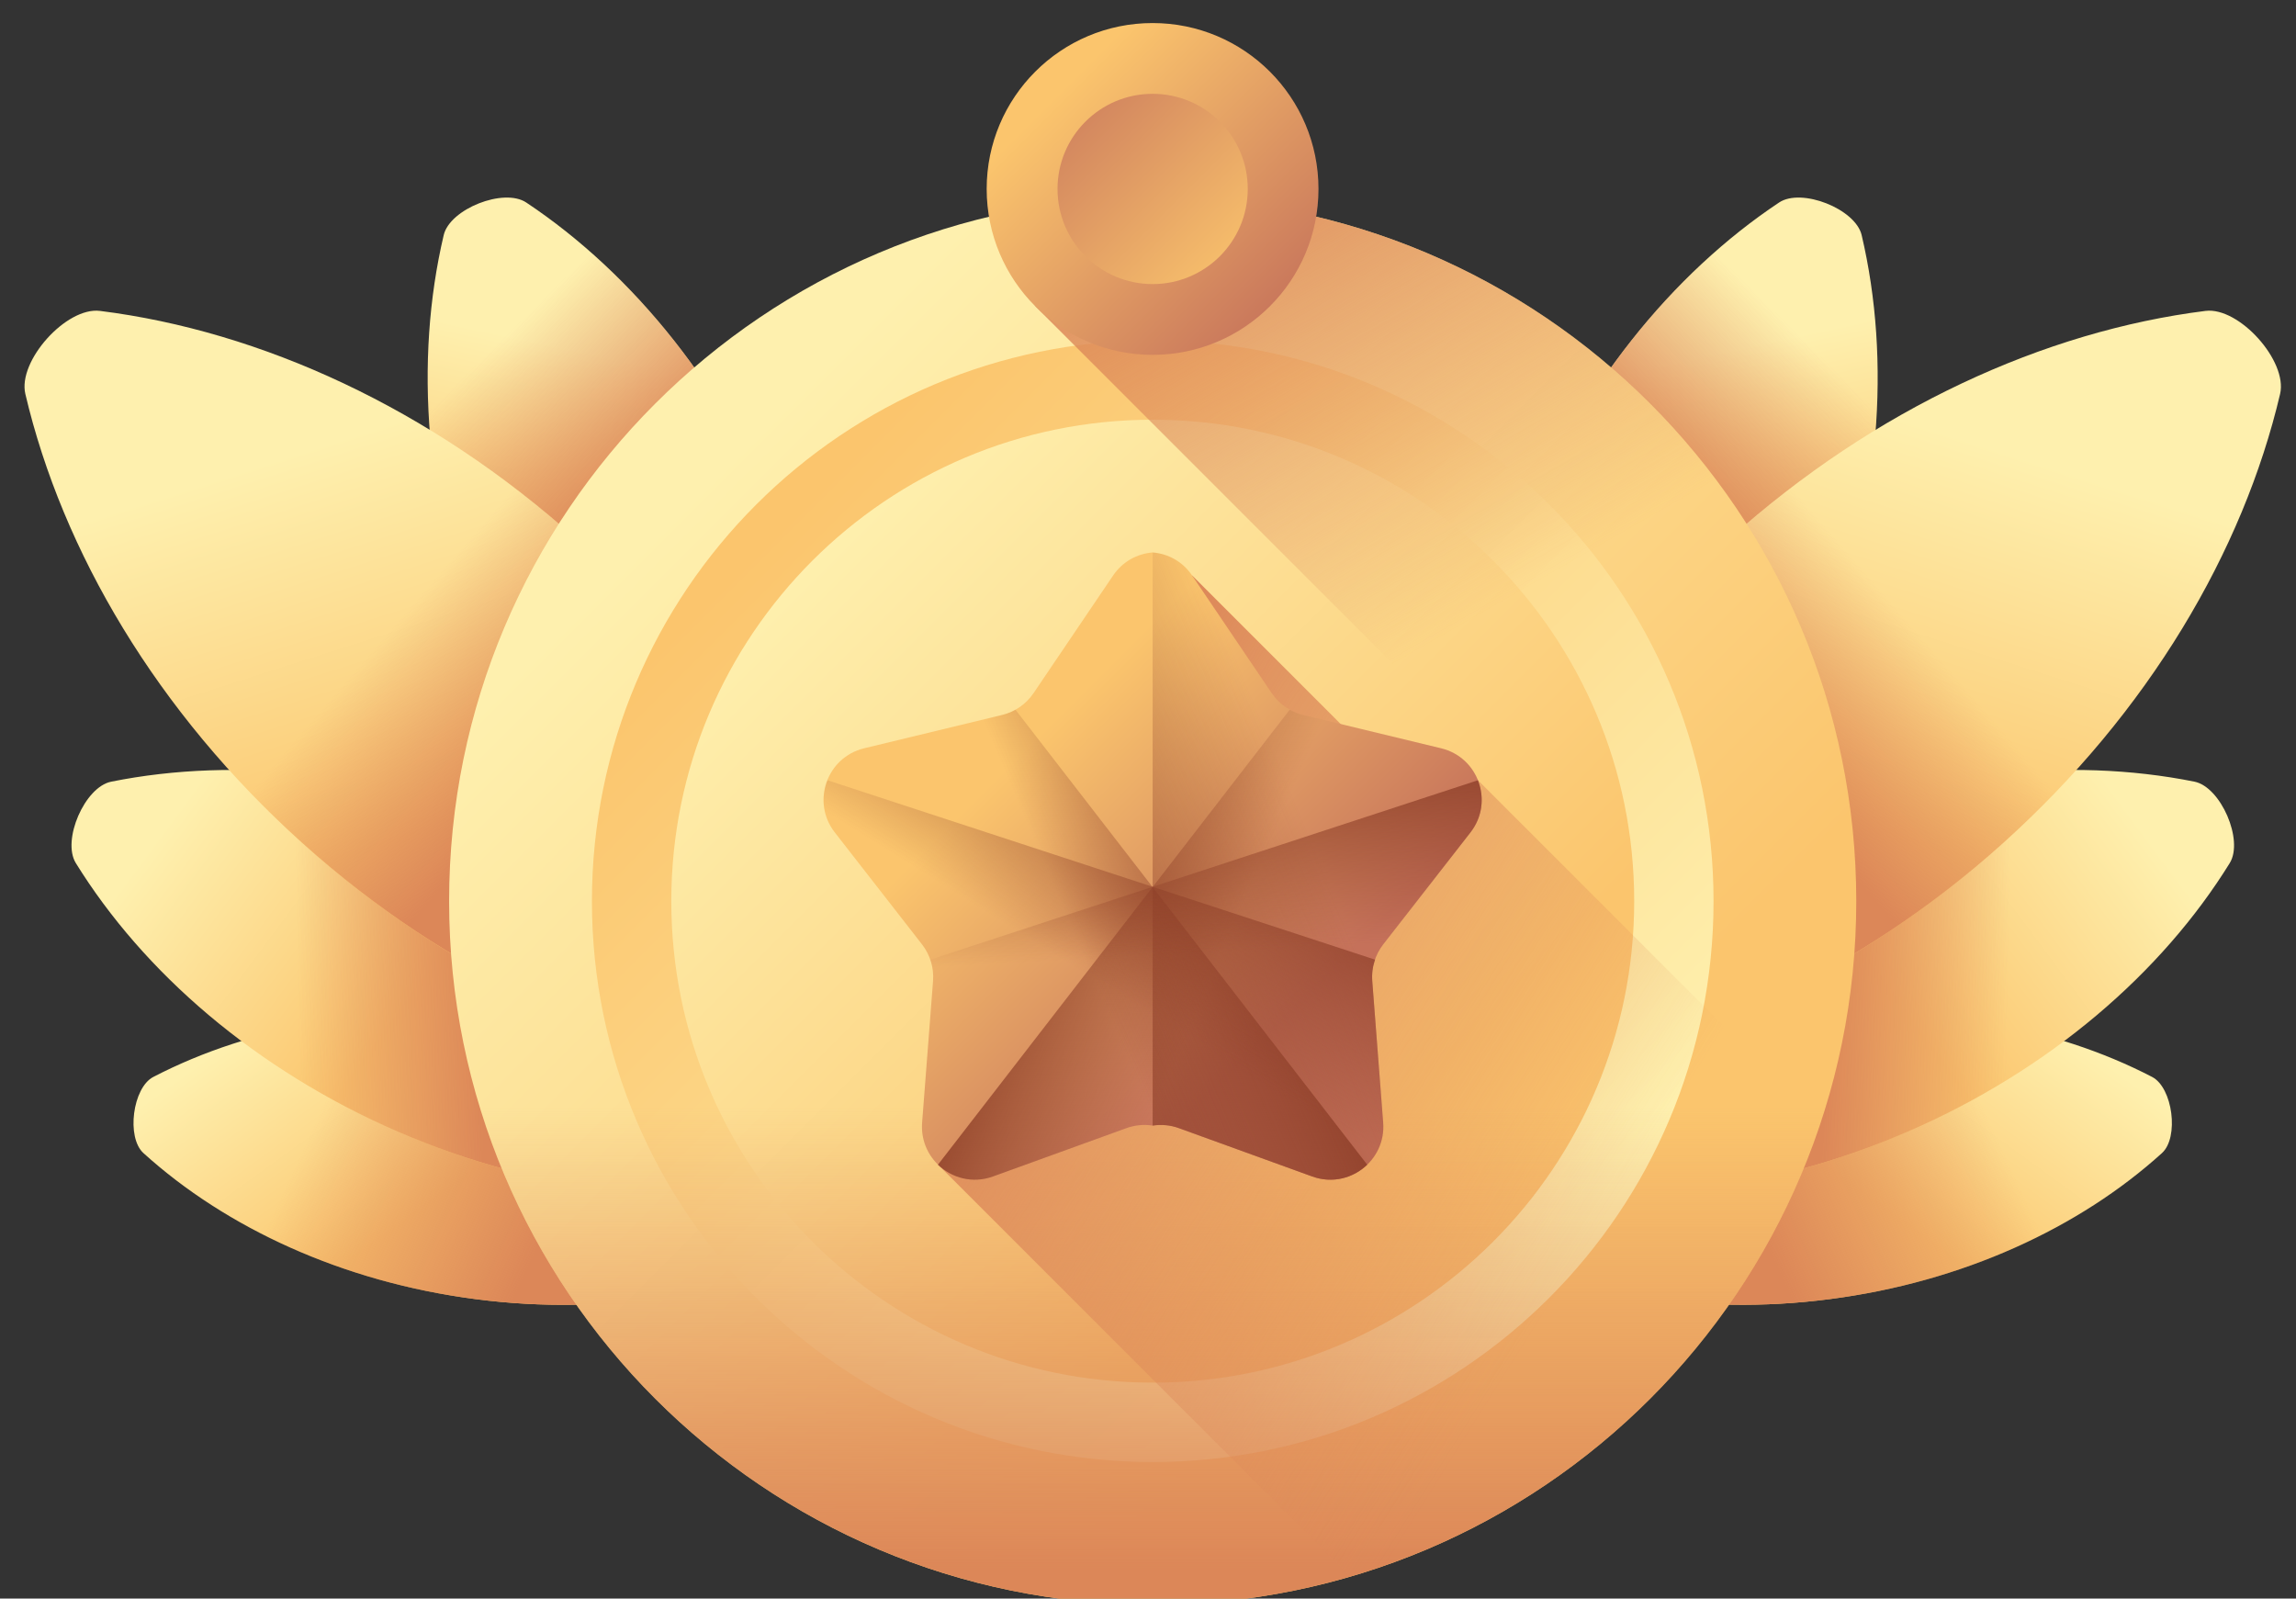 <svg width="79" height="55" viewBox="0 0 79 55" fill="none" xmlns="http://www.w3.org/2000/svg">
<rect x="0" y="0" width="79" height="55" fill="#333333" stroke="none"/>
<path d="M17.606 35.098C22.196 35.691 26.201 37.555 29.036 40.123C29.63 40.661 29.409 42.373 28.698 42.742C25.303 44.506 20.956 45.292 16.366 44.699C11.776 44.106 7.771 42.242 4.936 39.674C4.342 39.136 4.563 37.424 5.274 37.054C8.669 35.291 13.016 34.505 17.606 35.098Z" fill="url(#paint0_linear_1058_30)"/>
<path d="M17.606 35.098C22.196 35.691 26.201 37.555 29.036 40.123C29.63 40.661 29.409 42.373 28.698 42.742C25.303 44.506 20.956 45.292 16.366 44.699C11.776 44.106 7.771 42.242 4.936 39.674C4.342 39.136 4.563 37.424 5.274 37.054C8.669 35.291 13.016 34.505 17.606 35.098Z" fill="url(#paint1_linear_1058_30)"/>
<path d="M18.148 28.67C23.057 30.798 26.909 34.151 29.236 37.912C29.723 38.699 28.929 40.531 28.021 40.713C23.686 41.585 18.606 41.066 13.697 38.938C8.788 36.809 4.937 33.456 2.609 29.696C2.122 28.908 2.916 27.077 3.824 26.895C8.159 26.023 13.239 26.542 18.148 28.67Z" fill="url(#paint2_linear_1058_30)"/>
<path d="M18.148 28.67C23.057 30.798 26.909 34.151 29.236 37.912C29.723 38.699 28.929 40.531 28.021 40.713C23.686 41.585 18.606 41.066 13.697 38.938C8.788 36.809 4.937 33.456 2.609 29.696C2.122 28.908 2.916 27.077 3.824 26.895C8.159 26.023 13.239 26.542 18.148 28.67Z" fill="url(#paint3_linear_1058_30)"/>
<path d="M26.98 18.351C28.946 23.327 29.299 28.421 28.285 32.726C28.073 33.627 26.216 34.361 25.445 33.848C21.763 31.399 18.538 27.44 16.572 22.464C14.606 17.488 14.253 12.393 15.267 8.089C15.479 7.187 17.335 6.454 18.106 6.967C21.789 9.416 25.014 13.375 26.98 18.351Z" fill="url(#paint4_linear_1058_30)"/>
<path d="M26.98 18.351C28.946 23.327 29.299 28.421 28.285 32.726C28.073 33.627 26.216 34.361 25.445 33.848C21.763 31.399 18.538 27.44 16.572 22.464C14.606 17.488 14.253 12.393 15.267 8.089C15.479 7.187 17.335 6.454 18.106 6.967C21.789 9.416 25.014 13.375 26.98 18.351Z" fill="url(#paint5_linear_1058_30)"/>
<path d="M19.818 18.538C24.823 23.038 28.078 28.577 29.351 33.992C29.618 35.127 27.939 36.994 26.783 36.849C21.263 36.157 15.411 33.508 10.405 29.008C5.4 24.508 2.146 18.969 0.872 13.554C0.605 12.419 2.284 10.552 3.44 10.697C8.96 11.389 14.813 14.038 19.818 18.538Z" fill="url(#paint6_linear_1058_30)"/>
<path d="M3.168 19.707C4.871 23.022 7.302 26.215 10.409 29.008C15.414 33.508 21.266 36.157 26.786 36.849C27.942 36.994 29.621 35.127 29.354 33.992C28.081 28.577 24.826 23.038 19.821 18.538C16.874 15.888 13.632 13.881 10.338 12.537L3.168 19.707Z" fill="url(#paint7_linear_1058_30)"/>
<path d="M61.718 35.097C57.128 35.69 53.123 37.554 50.288 40.123C49.694 40.66 49.915 42.373 50.626 42.742C54.021 44.505 58.367 45.291 62.958 44.698C67.548 44.106 71.552 42.242 74.388 39.673C74.982 39.136 74.76 37.423 74.05 37.054C70.655 35.29 66.308 34.505 61.718 35.097Z" fill="url(#paint8_linear_1058_30)"/>
<path d="M61.718 35.097C57.128 35.69 53.123 37.554 50.288 40.123C49.694 40.66 49.915 42.373 50.626 42.742C54.021 44.505 58.367 45.291 62.958 44.698C67.548 44.106 71.552 42.242 74.388 39.673C74.982 39.136 74.76 37.423 74.05 37.054C70.655 35.29 66.308 34.505 61.718 35.097Z" fill="url(#paint9_linear_1058_30)"/>
<path d="M61.181 28.67C56.272 30.798 52.421 34.151 50.094 37.912C49.606 38.699 50.4 40.53 51.308 40.713C55.644 41.585 60.724 41.066 65.633 38.938C70.542 36.809 74.393 33.456 76.72 29.696C77.207 28.908 76.414 27.077 75.506 26.894C71.17 26.023 66.09 26.542 61.181 28.67Z" fill="url(#paint10_linear_1058_30)"/>
<path d="M61.181 28.67C56.272 30.798 52.421 34.151 50.094 37.912C49.606 38.699 50.4 40.53 51.308 40.713C55.644 41.585 60.724 41.066 65.633 38.938C70.542 36.809 74.393 33.456 76.72 29.696C77.207 28.908 76.414 27.077 75.506 26.894C71.17 26.023 66.09 26.542 61.181 28.67Z" fill="url(#paint11_linear_1058_30)"/>
<path d="M52.341 18.351C50.375 23.327 50.023 28.422 51.036 32.726C51.249 33.628 53.105 34.361 53.876 33.848C57.558 31.399 60.783 27.44 62.749 22.464C64.716 17.488 65.068 12.393 64.055 8.089C63.842 7.187 61.986 6.454 61.215 6.967C57.533 9.416 54.308 13.375 52.341 18.351Z" fill="url(#paint12_linear_1058_30)"/>
<path d="M52.341 18.351C50.375 23.327 50.023 28.422 51.036 32.726C51.249 33.628 53.105 34.361 53.876 33.848C57.558 31.399 60.783 27.44 62.749 22.464C64.716 17.488 65.068 12.393 64.055 8.089C63.842 7.187 61.986 6.454 61.215 6.967C57.533 9.416 54.308 13.375 52.341 18.351Z" fill="url(#paint13_linear_1058_30)"/>
<path d="M59.507 18.538C54.502 23.038 51.247 28.577 49.974 33.993C49.707 35.127 51.386 36.994 52.542 36.849C58.062 36.157 63.914 33.508 68.919 29.008C73.925 24.508 77.179 18.97 78.453 13.554C78.72 12.42 77.041 10.553 75.885 10.697C70.365 11.39 64.512 14.039 59.507 18.538Z" fill="url(#paint14_linear_1058_30)"/>
<path d="M76.16 19.707C74.457 23.022 72.026 26.215 68.919 29.008C63.914 33.508 58.062 36.157 52.542 36.849C51.386 36.994 49.707 35.127 49.974 33.993C51.247 28.577 54.502 23.038 59.507 18.538C62.454 15.889 65.696 13.881 68.99 12.537L76.16 19.707Z" fill="url(#paint15_linear_1058_30)"/>
<path d="M39.662 55.215C53.032 55.215 63.87 44.376 63.87 31.006C63.87 17.636 53.032 6.798 39.662 6.798C26.292 6.798 15.453 17.636 15.453 31.006C15.453 44.376 26.292 55.215 39.662 55.215Z" fill="url(#paint16_linear_1058_30)"/>
<path d="M39.663 50.302C50.32 50.302 58.959 41.663 58.959 31.006C58.959 20.349 50.32 11.71 39.663 11.71C29.006 11.71 20.367 20.349 20.367 31.006C20.367 41.663 29.006 50.302 39.663 50.302Z" fill="url(#paint17_linear_1058_30)"/>
<path d="M39.663 47.572C48.812 47.572 56.229 40.155 56.229 31.006C56.229 21.857 48.812 14.441 39.663 14.441C30.514 14.441 23.098 21.857 23.098 31.006C23.098 40.155 30.514 47.572 39.663 47.572Z" fill="url(#paint18_linear_1058_30)"/>
<path d="M15.453 31.006C15.453 44.377 26.292 55.215 39.662 55.215C53.032 55.215 63.87 44.377 63.87 31.006C63.87 30.912 63.868 30.819 63.867 30.725H15.457C15.456 30.819 15.453 30.912 15.453 31.006Z" fill="url(#paint19_linear_1058_30)"/>
<path d="M46.453 54.248C54.081 52.023 60.151 46.146 62.644 38.636L50.853 26.845L48.195 26.976L41.021 19.802L32.277 40.072L46.453 54.248Z" fill="url(#paint20_linear_1058_30)"/>
<path d="M49.586 25.746L44.838 24.599C44.397 24.492 44.011 24.224 43.756 23.848L41.019 19.802C40.688 19.313 40.181 19.05 39.659 19.008C39.138 19.05 38.63 19.313 38.299 19.802L35.562 23.848C35.308 24.224 34.922 24.492 34.48 24.599L29.733 25.746C28.445 26.057 27.908 27.594 28.722 28.639L31.724 32.492C32.003 32.851 32.139 33.3 32.104 33.753L31.728 38.623C31.626 39.944 32.922 40.929 34.167 40.478L38.759 38.814C39.05 38.709 39.359 38.681 39.659 38.728C39.96 38.682 40.269 38.709 40.559 38.814L45.151 40.478C46.397 40.929 47.693 39.944 47.591 38.623L47.215 33.753C47.18 33.3 47.315 32.851 47.594 32.492L50.596 28.639C51.41 27.594 50.874 26.057 49.586 25.746Z" fill="url(#paint21_linear_1058_30)"/>
<path d="M40.56 38.814L45.152 40.478C46.398 40.929 47.694 39.944 47.592 38.623L47.216 33.754C47.181 33.3 47.316 32.851 47.595 32.492L50.597 28.639C51.411 27.594 50.875 26.057 49.587 25.746L44.839 24.599C44.398 24.492 44.012 24.224 43.757 23.848L41.02 19.802C40.689 19.313 40.182 19.051 39.66 19.008V38.728C39.961 38.682 40.27 38.709 40.56 38.814Z" fill="url(#paint22_linear_1058_30)"/>
<path d="M49.584 25.746L44.836 24.599C44.674 24.56 44.519 24.498 44.376 24.419L32.273 40.073C32.748 40.532 33.465 40.732 34.165 40.478L38.757 38.814C39.047 38.709 39.356 38.682 39.657 38.728C39.957 38.682 40.267 38.709 40.557 38.814L45.149 40.478C46.394 40.93 47.691 39.944 47.589 38.623L47.212 33.754C47.177 33.301 47.313 32.851 47.592 32.492L50.594 28.64C51.408 27.594 50.871 26.057 49.584 25.746Z" fill="url(#paint23_linear_1058_30)"/>
<path d="M29.733 25.746L34.48 24.599C34.642 24.56 34.797 24.498 34.94 24.419L47.043 40.073C46.568 40.532 45.852 40.732 45.151 40.478L40.559 38.814C40.269 38.709 39.96 38.682 39.659 38.728C39.359 38.682 39.05 38.709 38.759 38.814L34.167 40.478C32.922 40.93 31.626 39.944 31.728 38.623L32.104 33.754C32.139 33.301 32.003 32.851 31.724 32.492L28.722 28.64C27.908 27.594 28.445 26.057 29.733 25.746Z" fill="url(#paint24_linear_1058_30)"/>
<path d="M28.471 26.846C28.245 27.415 28.299 28.093 28.724 28.639L31.726 32.492C32.005 32.85 32.141 33.3 32.106 33.753L31.73 38.623C31.628 39.944 32.924 40.929 34.169 40.478L38.761 38.814C39.051 38.708 39.361 38.681 39.661 38.728C39.962 38.681 40.271 38.709 40.561 38.814L45.153 40.478C46.399 40.929 47.695 39.944 47.593 38.623L47.217 33.753C47.197 33.502 47.232 33.252 47.313 33.018L28.471 26.846Z" fill="url(#paint25_linear_1058_30)"/>
<path d="M50.85 26.846C51.076 27.415 51.022 28.093 50.597 28.639L47.595 32.492C47.316 32.85 47.181 33.3 47.215 33.753L47.592 38.623C47.694 39.944 46.398 40.929 45.152 40.478L40.56 38.814C40.27 38.708 39.96 38.681 39.66 38.728C39.359 38.681 39.05 38.709 38.76 38.814L34.168 40.478C32.922 40.929 31.626 39.944 31.728 38.623L32.105 33.753C32.124 33.502 32.089 33.252 32.008 33.018L50.85 26.846Z" fill="url(#paint26_linear_1058_30)"/>
<path d="M39.661 6.797C39.561 6.797 39.461 6.8 39.361 6.801L35.625 10.537L62.899 37.811C63.53 35.652 63.87 33.368 63.87 31.006C63.87 17.636 53.032 6.797 39.661 6.797Z" fill="url(#paint27_linear_1058_30)"/>
<path d="M39.658 12.209C42.81 12.209 45.366 9.654 45.366 6.501C45.366 3.348 42.81 0.793 39.658 0.793C36.505 0.793 33.949 3.348 33.949 6.501C33.949 9.654 36.505 12.209 39.658 12.209Z" fill="url(#paint28_linear_1058_30)"/>
<path d="M39.659 9.774C41.467 9.774 42.932 8.308 42.932 6.501C42.932 4.693 41.467 3.228 39.659 3.228C37.852 3.228 36.387 4.693 36.387 6.501C36.387 8.308 37.852 9.774 39.659 9.774Z" fill="url(#paint29_linear_1058_30)"/>
<defs>
<linearGradient id="paint0_linear_1058_30" x1="11.913" y1="32.904" x2="16.936" y2="39.83" gradientUnits="userSpaceOnUse">
<stop stop-color="#FEF0AE"/>
<stop offset="1" stop-color="#FBC56D"/>
</linearGradient>
<linearGradient id="paint1_linear_1058_30" x1="11.455" y1="37.346" x2="19.371" y2="40.999" gradientUnits="userSpaceOnUse">
<stop stop-color="#DC8758" stop-opacity="0"/>
<stop offset="0.996" stop-color="#DC8758" stop-opacity="0.996"/>
<stop offset="1" stop-color="#DC8758"/>
</linearGradient>
<linearGradient id="paint2_linear_1058_30" x1="6.766" y1="26.999" x2="15.062" y2="33.165" gradientUnits="userSpaceOnUse">
<stop stop-color="#FEF0AE"/>
<stop offset="1" stop-color="#FBC56D"/>
</linearGradient>
<linearGradient id="paint3_linear_1058_30" x1="10.244" y1="33.895" x2="16.536" y2="33.794" gradientUnits="userSpaceOnUse">
<stop stop-color="#DC8758" stop-opacity="0"/>
<stop offset="0.996" stop-color="#DC8758" stop-opacity="0.996"/>
<stop offset="1" stop-color="#DC8758"/>
</linearGradient>
<linearGradient id="paint4_linear_1058_30" x1="23.426" y1="12.816" x2="21.523" y2="21.57" gradientUnits="userSpaceOnUse">
<stop stop-color="#FEF0AE"/>
<stop offset="1" stop-color="#FBC56D"/>
</linearGradient>
<linearGradient id="paint5_linear_1058_30" x1="15.204" y1="13.698" x2="20.075" y2="18.671" gradientUnits="userSpaceOnUse">
<stop stop-color="#DC8758" stop-opacity="0"/>
<stop offset="0.996" stop-color="#DC8758" stop-opacity="0.996"/>
<stop offset="1" stop-color="#DC8758"/>
</linearGradient>
<linearGradient id="paint6_linear_1058_30" x1="12.28" y1="14.919" x2="16.467" y2="28.011" gradientUnits="userSpaceOnUse">
<stop stop-color="#FEF0AE"/>
<stop offset="1" stop-color="#FBC56D"/>
</linearGradient>
<linearGradient id="paint7_linear_1058_30" x1="13.127" y1="22.048" x2="18.506" y2="26.716" gradientUnits="userSpaceOnUse">
<stop stop-color="#DC8758" stop-opacity="0"/>
<stop offset="0.996" stop-color="#DC8758" stop-opacity="0.996"/>
<stop offset="1" stop-color="#DC8758"/>
</linearGradient>
<linearGradient id="paint8_linear_1058_30" x1="67.411" y1="32.903" x2="62.387" y2="39.83" gradientUnits="userSpaceOnUse">
<stop stop-color="#FEF0AE"/>
<stop offset="1" stop-color="#FBC56D"/>
</linearGradient>
<linearGradient id="paint9_linear_1058_30" x1="67.868" y1="37.345" x2="59.952" y2="40.999" gradientUnits="userSpaceOnUse">
<stop stop-color="#DC8758" stop-opacity="0"/>
<stop offset="0.996" stop-color="#DC8758" stop-opacity="0.996"/>
<stop offset="1" stop-color="#DC8758"/>
</linearGradient>
<linearGradient id="paint10_linear_1058_30" x1="72.564" y1="26.999" x2="64.267" y2="33.164" gradientUnits="userSpaceOnUse">
<stop stop-color="#FEF0AE"/>
<stop offset="1" stop-color="#FBC56D"/>
</linearGradient>
<linearGradient id="paint11_linear_1058_30" x1="69.086" y1="33.895" x2="62.794" y2="33.794" gradientUnits="userSpaceOnUse">
<stop stop-color="#DC8758" stop-opacity="0"/>
<stop offset="0.996" stop-color="#DC8758" stop-opacity="0.996"/>
<stop offset="1" stop-color="#DC8758"/>
</linearGradient>
<linearGradient id="paint12_linear_1058_30" x1="55.895" y1="12.817" x2="57.798" y2="21.57" gradientUnits="userSpaceOnUse">
<stop stop-color="#FEF0AE"/>
<stop offset="1" stop-color="#FBC56D"/>
</linearGradient>
<linearGradient id="paint13_linear_1058_30" x1="64.118" y1="13.698" x2="59.246" y2="18.671" gradientUnits="userSpaceOnUse">
<stop stop-color="#DC8758" stop-opacity="0"/>
<stop offset="0.996" stop-color="#DC8758" stop-opacity="0.996"/>
<stop offset="1" stop-color="#DC8758"/>
</linearGradient>
<linearGradient id="paint14_linear_1058_30" x1="67.044" y1="14.919" x2="62.858" y2="28.011" gradientUnits="userSpaceOnUse">
<stop stop-color="#FEF0AE"/>
<stop offset="1" stop-color="#FBC56D"/>
</linearGradient>
<linearGradient id="paint15_linear_1058_30" x1="66.201" y1="22.048" x2="60.822" y2="26.716" gradientUnits="userSpaceOnUse">
<stop stop-color="#DC8758" stop-opacity="0"/>
<stop offset="0.996" stop-color="#DC8758" stop-opacity="0.996"/>
<stop offset="1" stop-color="#DC8758"/>
</linearGradient>
<linearGradient id="paint16_linear_1058_30" x1="24.736" y1="16.081" x2="50.268" y2="41.612" gradientUnits="userSpaceOnUse">
<stop stop-color="#FEF0AE"/>
<stop offset="1" stop-color="#FBC56D"/>
</linearGradient>
<linearGradient id="paint17_linear_1058_30" x1="52.196" y1="43.538" x2="26.765" y2="18.108" gradientUnits="userSpaceOnUse">
<stop stop-color="#FEF0AE"/>
<stop offset="1" stop-color="#FBC56D"/>
</linearGradient>
<linearGradient id="paint18_linear_1058_30" x1="27.621" y1="18.964" x2="47.444" y2="38.787" gradientUnits="userSpaceOnUse">
<stop stop-color="#FEF0AE"/>
<stop offset="1" stop-color="#FBC56D"/>
</linearGradient>
<linearGradient id="paint19_linear_1058_30" x1="39.662" y1="38.089" x2="39.662" y2="53.979" gradientUnits="userSpaceOnUse">
<stop stop-color="#DC8758" stop-opacity="0"/>
<stop offset="0.996" stop-color="#DC8758" stop-opacity="0.996"/>
<stop offset="1" stop-color="#DC8758"/>
</linearGradient>
<linearGradient id="paint20_linear_1058_30" x1="54.162" y1="43.587" x2="34.169" y2="31.002" gradientUnits="userSpaceOnUse">
<stop stop-color="#DC8758" stop-opacity="0"/>
<stop offset="0.996" stop-color="#DC8758" stop-opacity="0.996"/>
<stop offset="1" stop-color="#DC8758"/>
</linearGradient>
<linearGradient id="paint21_linear_1058_30" x1="34.617" y1="26.404" x2="43.71" y2="35.498" gradientUnits="userSpaceOnUse">
<stop stop-color="#FBC56D"/>
<stop offset="1" stop-color="#C5715A"/>
</linearGradient>
<linearGradient id="paint22_linear_1058_30" x1="45.109" y1="28.884" x2="32.54" y2="34.08" gradientUnits="userSpaceOnUse">
<stop stop-color="#8C3D27" stop-opacity="0"/>
<stop offset="1" stop-color="#8C3D27"/>
</linearGradient>
<linearGradient id="paint23_linear_1058_30" x1="41.824" y1="33.344" x2="34.943" y2="30.395" gradientUnits="userSpaceOnUse">
<stop stop-color="#8C3D27" stop-opacity="0"/>
<stop offset="1" stop-color="#8C3D27"/>
</linearGradient>
<linearGradient id="paint24_linear_1058_30" x1="37.492" y1="33.344" x2="44.373" y2="30.395" gradientUnits="userSpaceOnUse">
<stop stop-color="#8C3D27" stop-opacity="0"/>
<stop offset="1" stop-color="#8C3D27"/>
</linearGradient>
<linearGradient id="paint25_linear_1058_30" x1="37.647" y1="33.689" x2="42.071" y2="26.58" gradientUnits="userSpaceOnUse">
<stop stop-color="#8C3D27" stop-opacity="0"/>
<stop offset="1" stop-color="#8C3D27"/>
</linearGradient>
<linearGradient id="paint26_linear_1058_30" x1="41.333" y1="32.791" x2="40.965" y2="25.84" gradientUnits="userSpaceOnUse">
<stop stop-color="#8C3D27" stop-opacity="0"/>
<stop offset="1" stop-color="#8C3D27"/>
</linearGradient>
<linearGradient id="paint27_linear_1058_30" x1="51.591" y1="20.779" x2="42.254" y2="4.439" gradientUnits="userSpaceOnUse">
<stop stop-color="#DC8758" stop-opacity="0"/>
<stop offset="0.996" stop-color="#DC8758" stop-opacity="0.996"/>
<stop offset="1" stop-color="#DC8758"/>
</linearGradient>
<linearGradient id="paint28_linear_1058_30" x1="36.385" y1="3.228" x2="44.457" y2="11.301" gradientUnits="userSpaceOnUse">
<stop stop-color="#FBC56D"/>
<stop offset="1" stop-color="#C5715A"/>
</linearGradient>
<linearGradient id="paint29_linear_1058_30" x1="42.856" y1="9.698" x2="35.294" y2="2.135" gradientUnits="userSpaceOnUse">
<stop stop-color="#FBC56D"/>
<stop offset="1" stop-color="#C5715A"/>
</linearGradient>
</defs>
</svg>

